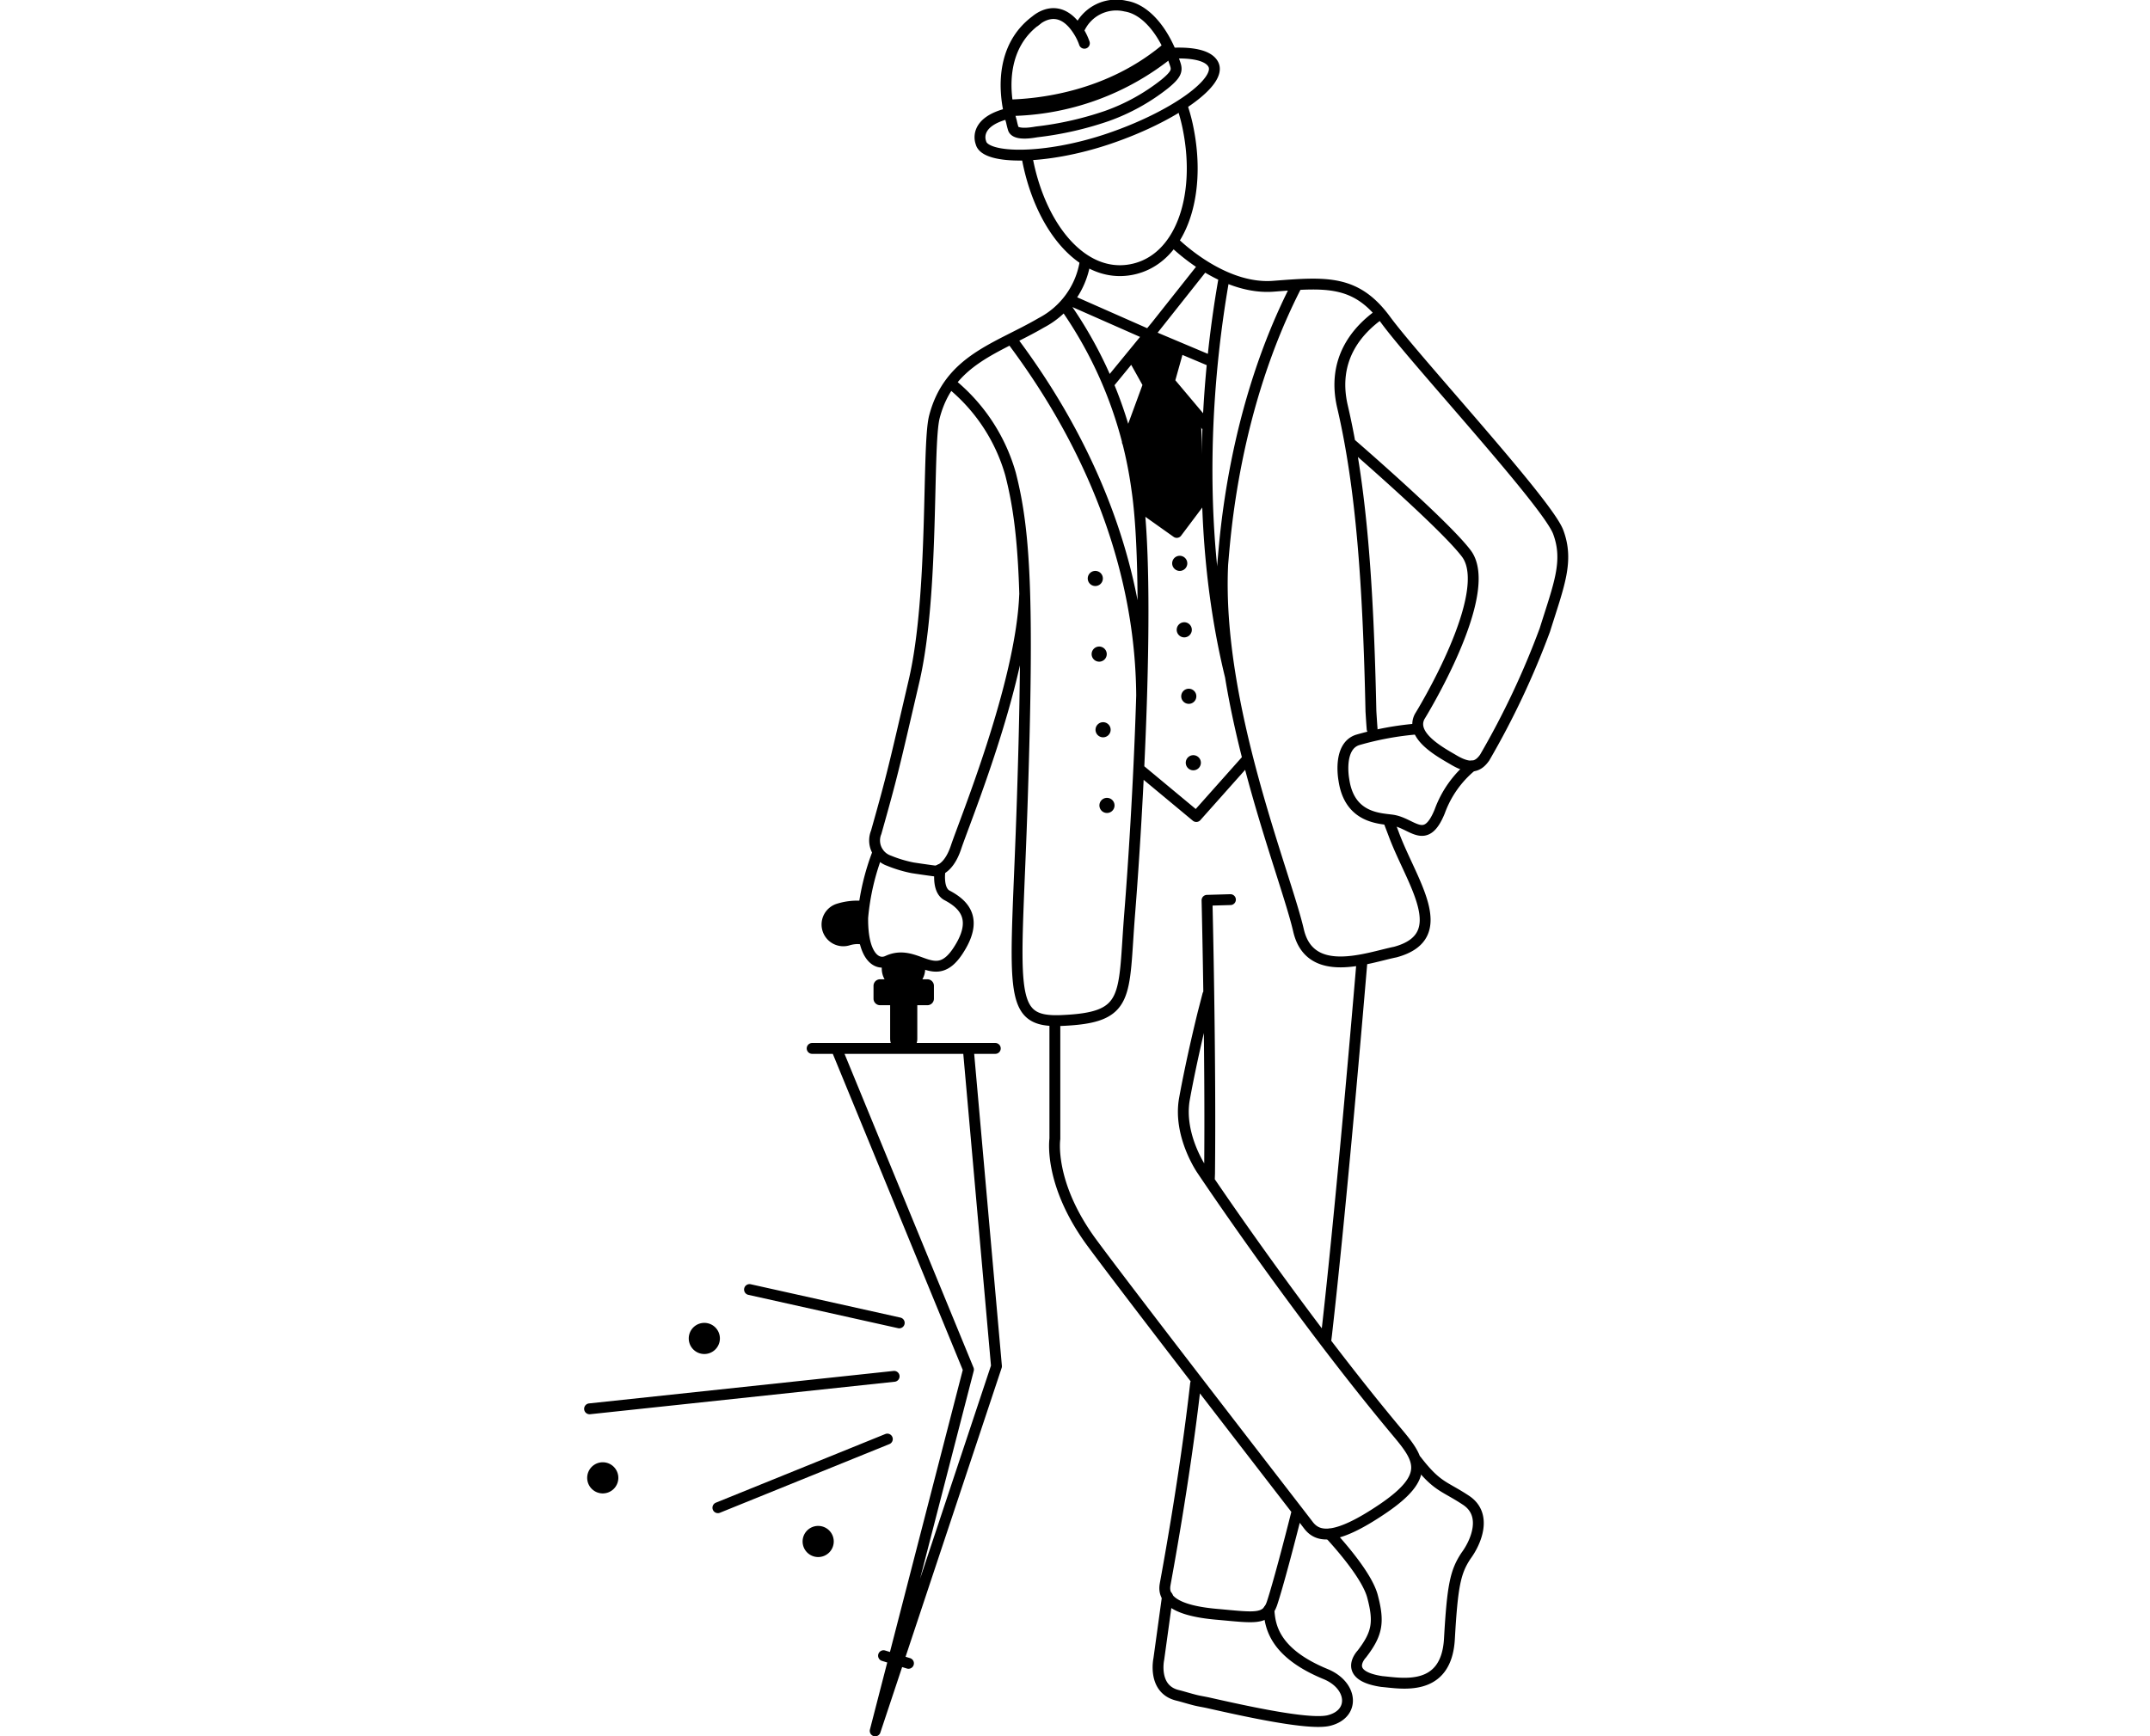 <svg xmlns="http://www.w3.org/2000/svg" id="umbrella-care-2" viewBox="0 0 223 180.127" width="100%" height="100%"><title>umbrella-care-2</title><g clip-path="url(&quot;#aya&quot;)"><path fill="none" stroke="#000" stroke-linecap="round" stroke-linejoin="round" stroke-width="1.126" d="M 121.285 39.584 l 3.907 4.643 m -6.078 -4.336 l -2.183 5.94 m 0.511 -8.937 l 1.672 2.997 l 2.171 -0.307 l 0.913 -3.262 m -3.795 16.321 l 3.651 2.592 l 3.162 -4.207 m -5.268 -17.265 l -4.999 6.102 m 4.221 -5.12 l 6.586 2.776 m -0.883 -9.973 l -5.703 7.196 l -8.147 -3.596 m 7.094 48.604 l 5.963 4.956 l 5.346 -6.006 m 11.853 20.854 c -0.812 9.614 -2.339 27.063 -3.693 38.942 l -0.096 0.75 m -9.87 -45.919 l -2.428 0.07 s 0.395 16.071 0.264 28.33 l -0.027 0.771 m -1.424 21.05 c -1.143 10.117 -3.075 20.314 -3.166 20.872 c -0.217 1.328 0.75 2.637 5.325 3.044 c 3.95 0.351 5.181 0.646 5.78 -1.168 c 0.6 -1.813 1.775 -6.266 2.603 -9.57 m -25.136 -50.845 v 12.261 s -0.702 4.633 3.861 10.81 c 4.562 6.177 21.451 27.97 22.434 29.267 c 0.982 1.3 2.801 1.62 7.68 -1.68 c 5.077 -3.433 3.858 -5.17 1.55 -7.932 c -10.389 -12.425 -20.292 -27.272 -20.292 -27.272 s -2.473 -3.583 -1.79 -7.353 c 0.772 -4.264 1.93 -8.897 1.93 -8.897 l 0.491 -1.898 m -20.194 -67.762 c 4.058 5.45 13.21 18.943 13.33 36.74 M 98.9 40.014 a 18.656 18.656 0 0 1 5.914 9.16 c 1.51 5.877 1.895 12.9 1.228 33.59 c -0.645 20.048 -1.817 23.352 4.06 23.105 c 7.207 -0.302 6.374 -2.403 7.08 -11.224 c 0.747 -9.364 2.231 -33.96 0.724 -43.96 a 43.223 43.223 0 0 0 -7.44 -18.947 m 2.061 -4.43 a 8.66 8.66 0 0 1 -4.519 6.177 c -4.563 2.668 -9.547 3.826 -11.09 9.758 c -0.779 2.99 0 18.321 -2.107 27.376 c -2.106 9.056 -2.246 9.758 -3.93 15.724 a 2.224 2.224 0 0 0 1.333 2.95 a 13.26 13.26 0 0 0 2.448 0.736 c 1.404 0.215 2.311 0.33 2.311 0.33 s 1.348 0.065 2.19 -2.47 c 0.88 -2.652 6.74 -16.883 7.113 -26.14 m 20.69 -32.934 c -1.495 8.397 -3.385 24.883 0.654 41.37 m 15.592 -37.655 c -2.43 1.688 -5.114 4.74 -3.966 9.66 c 1.965 8.423 2.667 18.462 2.948 31.588 c 0.036 0.6 0.075 1.213 0.124 1.844 m -7.788 -46.1 c -6.625 12.83 -7.455 26.226 -7.709 29.024 c -0.702 14.601 6.46 31.912 7.862 37.976 c 1.193 5.16 7.23 2.808 10.038 2.246 c 6.077 -1.652 1.65 -7.29 -0.178 -12.275 l -0.498 -1.308 M 121.85 25.212 c 1.03 0.975 5.444 4.852 10.234 4.484 c 5.476 -0.42 8.564 -0.702 11.653 3.51 c 3.09 4.211 16.76 18.97 17.883 21.99 c 1.123 3.017 0.087 5.457 -1.387 10.16 a 84.928 84.928 0 0 1 -6.246 13.244 c -0.62 0.867 -1.387 1.32 -3.21 0.238 c -1.225 -0.726 -4.574 -2.47 -3.53 -4.497 c 0 0 7.932 -12.81 4.843 -16.918 c -2.247 -2.987 -11.863 -11.3 -11.863 -11.3" /></g><path d="M 119.17 34.745 l -1.728 2.15 l 1.728 3.383 l -2.239 5.553 l 1.48 7.301 l 3.398 1.93 l 3.064 -3.306 l -0.335 -8.895 l -3.253 -3.478 l 0.913 -3.061 l -3.028 -1.577 Z" /><g clip-path="url(&quot;#aya&quot;)"><path d="M 123.147 58.442 a 0.784 0.784 0 1 0 -0.784 0.784 a 0.784 0.784 0 0 0 0.784 -0.784 M 123.617 65.337 a 0.784 0.784 0 1 0 -0.784 0.784 a 0.784 0.784 0 0 0 0.784 -0.784 M 124.086 72.233 a 0.784 0.784 0 1 0 -0.784 0.784 a 0.784 0.784 0 0 0 0.784 -0.784 M 124.556 79.128 a 0.784 0.784 0 1 0 -0.784 0.784 a 0.784 0.784 0 0 0 0.784 -0.784" /><path fill="none" stroke="#000" stroke-linecap="round" stroke-linejoin="round" stroke-width="1.126" d="M 122.585 10.93 a 17.89 17.89 0 0 1 0.663 2.471 c 1.4 7.07 -0.834 13.56 -5.862 14.555 c -5.028 0.997 -9.39 -4.228 -10.791 -11.297 a 28.29 28.29 0 0 1 -0.093 -0.497" /><path d="M 114.39 60.01 a 0.784 0.784 0 1 0 -0.784 0.784 a 0.784 0.784 0 0 0 0.784 -0.784 M 114.793 67.858 a 0.784 0.784 0 1 0 -0.784 0.784 a 0.784 0.784 0 0 0 0.784 -0.784 M 115.197 75.706 a 0.784 0.784 0 1 0 -0.784 0.784 a 0.784 0.784 0 0 0 0.784 -0.784 M 115.6 83.555 a 0.784 0.784 0 1 0 -0.783 0.784 a 0.784 0.784 0 0 0 0.784 -0.784" /><path fill="none" stroke="#000" stroke-linecap="round" stroke-linejoin="round" stroke-width="1.126" d="M 84.237 108.764 h 18.996 m -11.592 62.999 l 2.588 0.793 m 6.222 -63.537 l 2.905 32.718 l -12.58 37.827 l 9.675 -37.483 l -13.606 -33.1 m 60.147 -33.357 a 31.493 31.493 0 0 0 -6.186 1.139 c -2.079 0.685 -1.42 4.124 -1.42 4.124 c 0.578 4.054 3.805 4.005 5.053 4.195 c 2.08 0.316 3.423 2.714 4.896 -0.922 a 10.896 10.896 0 0 1 3.317 -4.687 m -14.733 79.674 c 1.573 1.72 3.93 4.537 4.438 6.459 c 0.713 2.694 0.503 3.887 -1.108 5.983 c 0 0 -2.145 2.22 2.067 2.853 c 2.036 0.175 6.704 1.158 7.02 -4.422 c 0.315 -5.581 0.631 -6.974 1.72 -8.624 c 1.017 -1.37 2.281 -4.247 0 -5.756 c -2.282 -1.51 -2.984 -1.344 -5.124 -4.117 m -25.842 14.083 l -0.895 6.496 s -0.684 3.133 1.937 3.772 c 0.535 0.13 1.064 0.304 1.792 0.49 c 0.482 0.124 0.95 0.188 1.424 0.295 c 3.875 0.87 10.484 2.343 12.51 1.824 c 2.738 -0.702 2.446 -3.655 -0.368 -4.813 c -5.379 -2.214 -5.779 -5.027 -5.873 -6.691" /></g><path fill="none" stroke="#000" stroke-linecap="round" stroke-linejoin="round" stroke-width="2.816" d="M 93.735 107.785 v -7.421" /><g clip-path="url(&quot;#aya&quot;)"><path fill="none" stroke="#000" stroke-linecap="round" stroke-linejoin="round" stroke-width="1.126" d="M 93.27 137.238 l -15.53 -3.459 m 15 9.004 l -31.59 3.37 m 30.886 3.137 l -17.576 7.122 m 23.05 -66.203 s -0.357 2.111 0.71 2.674 c 1.805 0.952 3.32 2.496 1.11 5.808 c -2.405 3.606 -4.23 -0.421 -7.277 1 c -1.09 0.509 -2.617 -0.414 -2.572 -4.489 a 24.81 24.81 0 0 1 1.573 -6.764" /><path d="M 86.477 159.915 a 1.615 1.615 0 1 0 -1.615 1.615 a 1.615 1.615 0 0 0 1.615 -1.615 M 64.134 153.313 a 1.615 1.615 0 1 0 -1.615 1.615 a 1.615 1.615 0 0 0 1.615 -1.615 M 74.668 138.852 a 1.615 1.615 0 1 0 -1.615 1.615 a 1.615 1.615 0 0 0 1.615 -1.615 M 89.767 97.352 l 0.09 0.766 a 2.716 2.716 0 0 0 -0.957 -0.18 a 2.986 2.986 0 0 0 -0.755 0.124 a 2.255 2.255 0 0 1 -1.352 -4.303 a 7.144 7.144 0 0 1 2.107 -0.327 a 6.258 6.258 0 0 1 0.923 0.068 l -0.18 1.092 Z M 95.963 100.484 a 2.253 2.253 0 1 1 -4.506 0 a 2.703 2.703 0 0 0 -0.056 -0.53 c 0.056 -0.011 1.363 -0.304 1.363 -0.304 l 1.307 -0.236 l 1.013 0.383 l 0.856 0.146 c 0.012 0.18 0.023 0.36 0.023 0.54" /><path fill="none" stroke="#000" stroke-linecap="round" stroke-linejoin="round" stroke-width="1.126" d="M 121.463 5.524 c 1.467 -0.08 3.735 -0.004 4.366 1.124 c 1.016 1.815 -4.152 5.48 -10.802 7.735 s -12.893 2.159 -13.284 0.419 c 0 0 -0.928 -2.135 2.905 -3.051 m 7.825 -7.264 a 6.01 6.01 0 0 0 -0.41 -0.927 c -2.183 -3.89 -4.754 -1.317 -4.754 -1.317 l 0.291 -0.23 c -3.58 2.513 -3.73 6.994 -2.686 10.615 c 0 0 0.054 0.294 0.181 0.717 c 0.106 0.354 0.69 0.654 2.417 0.338 a 34.525 34.525 0 0 0 7.287 -1.647 a 20.966 20.966 0 0 0 6.013 -3.33 c 1.124 -0.92 1.29 -1.342 1.122 -1.925 a 3.507 3.507 0 0 0 -0.086 -0.265 c -1.104 -3.31 -3.045 -5.562 -5.104 -5.88 a 4.211 4.211 0 0 0 -4.89 2.573" /><path d="M 121.837 5.773 a 27.533 27.533 0 0 1 -17.234 6.263 l -0.338 -1.701 c 3.3 -0.034 10.667 -0.777 16.637 -5.981 Z M 96.188 104.281 h -4.907 a 0.679 0.679 0 0 1 -0.679 -0.679 v -1.33 a 0.679 0.679 0 0 1 0.68 -0.68 h 4.906 a 0.679 0.679 0 0 1 0.68 0.68 v 1.33 a 0.679 0.679 0 0 1 -0.68 0.68" /></g></svg>